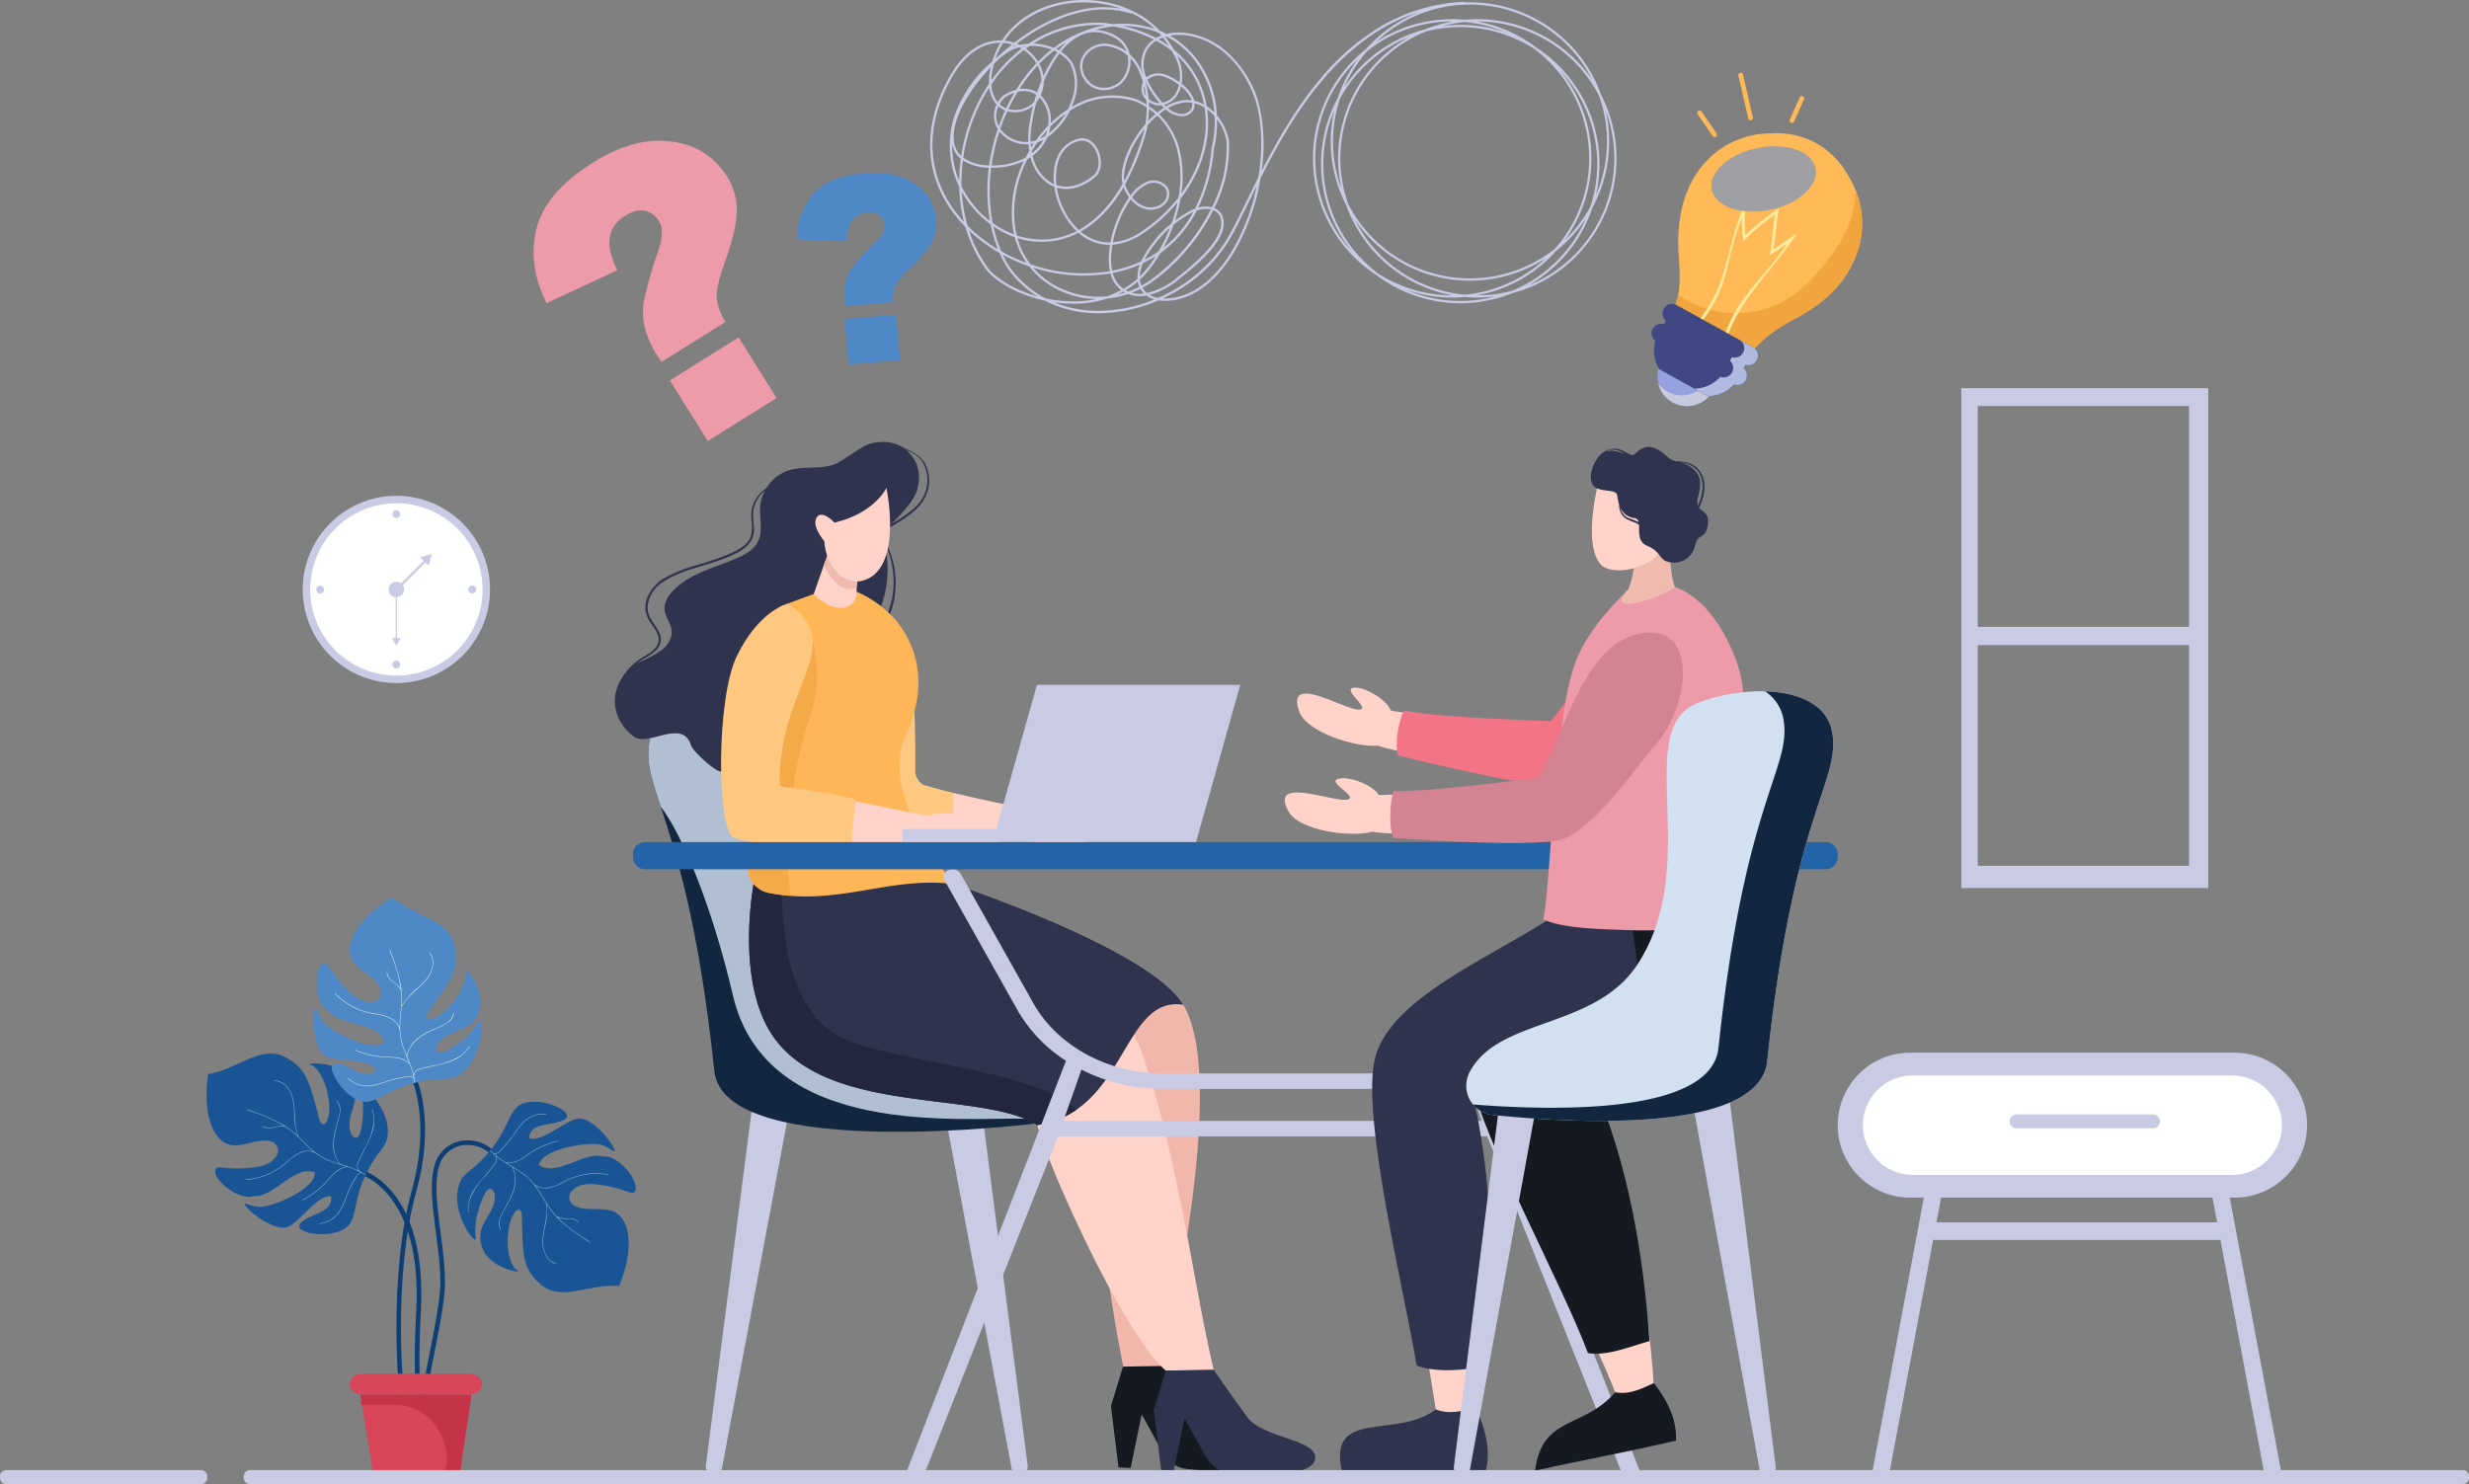 <svg xmlns="http://www.w3.org/2000/svg" xmlns:xlink="http://www.w3.org/1999/xlink" width="676.781" height="406.911" viewBox="0 0 676.781 406.911">
  <rect x="0" y="0" width="676.781" height="406.911" fill="#808080" stroke="none"/>
  <defs>
    <clipPath id="clip-path">
      <rect id="Rectángulo_343334" data-name="Rectángulo 343334" width="676.781" height="406.911" fill="none"/>
    </clipPath>
    <clipPath id="clip-path-3">
      <rect id="Rectángulo_343330" data-name="Rectángulo 343330" width="15.911" height="12.886" fill="none"/>
    </clipPath>
    <clipPath id="clip-path-4">
      <rect id="Rectángulo_343331" data-name="Rectángulo 343331" width="28.68" height="17.927" fill="none"/>
    </clipPath>
    <clipPath id="clip-path-5">
      <rect id="Rectángulo_343332" data-name="Rectángulo 343332" width="17.446" height="15.208" fill="none"/>
    </clipPath>
  </defs>
  <g id="Grupo_1000187" data-name="Grupo 1000187" transform="translate(0 -662)">
    <g id="Grupo_997058" data-name="Grupo 997058" transform="translate(0 662)" clip-path="url(#clip-path)">
      <g id="Grupo_997057" data-name="Grupo 997057">
        <g id="Grupo_997056" data-name="Grupo 997056" clip-path="url(#clip-path)">
          <path id="Trazado_658435" data-name="Trazado 658435" d="M676.179,43.424a37.914,37.914,0,0,0-4.215-17.4A38.228,38.228,0,0,0,636,.629c-.487,0-.97.019-1.453.037l-.007-.171a48.86,48.86,0,0,0-22.206,6.3,63.654,63.654,0,0,0-16.657,14.011c-7.03,8.13-12.478,17.659-16.789,26.061a48.255,48.255,0,0,0-.976-19.261,29.923,29.923,0,0,0-9.093-13.843,20.763,20.763,0,0,0-11.5-4.806,14.654,14.654,0,0,0-4.462.343q-.9-.462-1.835-.85a26.466,26.466,0,0,0-8.562-5.932A31.177,31.177,0,0,0,525.184.4c-7.7,1.244-13.841,5.109-17.474,10.687-3.3-.132-9.413,1.055-14.443,10.079-7.608,13.648-6.924,27.232,1.926,38.249q1.165,1.45,2.477,2.785a37.4,37.4,0,0,0,6.072,12.172l.019.023c3,3.3,8.792,6.537,15.659,8.03a31.677,31.677,0,0,0,14.747,3.444q.45,0,.9-.011a41.9,41.9,0,0,0,15.552-3.5,14.286,14.286,0,0,0,5.516-.341c5.826-1.395,11.186-6.037,15.5-13.423A59,59,0,0,0,578.585,48.9c8.454-16.751,21.3-38.5,43.2-45.516a38.322,38.322,0,0,0-14.376,10.169,38.11,38.11,0,0,0,2.913,61.84,38.059,38.059,0,0,0,37.29,4.971,38.235,38.235,0,0,0,28.568-36.943M552.775,9.991a23.727,23.727,0,0,1,7.17,5.83,26.963,26.963,0,0,1,5.979,15.018,12.649,12.649,0,0,0-2.1-1.728q-.158-.932-.38-1.854a24.85,24.85,0,0,0-8.621-13.646,25.28,25.28,0,0,0-2.375-3.529q.159-.047.322-.09m-57.6,30.894c-2.207-4.687.978-12.927,8.116-20.992q.66-.746,1.355-1.479-.209.94-.343,1.913a14.985,14.985,0,0,0-.141,2.647,45.978,45.978,0,0,0-2.533,4.244,49.687,49.687,0,0,0-5.091,15.547,6.234,6.234,0,0,1-1.363-1.88m1.251,2.651a48.041,48.041,0,0,0-.446,6.04q-.3-.724-.556-1.473a25.674,25.674,0,0,1-1.368-8.5,7.659,7.659,0,0,0,.533,1.555,6.921,6.921,0,0,0,1.837,2.374M512.448,13c.217.112.43.229.64.354A40.614,40.614,0,0,0,504.8,22.04a15.163,15.163,0,0,1,.139-1.625,23.405,23.405,0,0,1,.589-2.919q.721-.728,1.473-1.438,1.032-.834,2.168-1.662A10.558,10.558,0,0,1,512.448,13m-1.843-.085q.294-.236.591-.469c.114.042.228.087.34.133q-.478.15-.931.335m3.087.821a11.5,11.5,0,0,1,3.457,3.648,44.366,44.366,0,0,0-5.536,7.213,12.649,12.649,0,0,0-3.638,1.667l-.059.049a9.845,9.845,0,0,0-1.336,1.732,8.1,8.1,0,0,1-1.762-4.9,39.587,39.587,0,0,1,8.873-9.413m-.273-.938c.171-.029.344-.055.517-.078-.1.071-.2.142-.293.215-.075-.047-.149-.092-.225-.137m43.043,28.583a20.482,20.482,0,0,0-5.693-10.079,19.327,19.327,0,0,1,1.83-1.3,7.27,7.27,0,0,0,4.514,1.9,3.656,3.656,0,0,0,3.011-1.683l.026-.044a3.749,3.749,0,0,0,.364-1.852,9.747,9.747,0,0,1,2.721,1.163c1.256,7.946-1.116,16.37-6.324,23.568a31.056,31.056,0,0,0-.449-11.675m-6.574,28.821a37.429,37.429,0,0,1-2.425,3.428,23.489,23.489,0,0,1-1.966,2.172,9.976,9.976,0,0,1,.857-3.651,31.934,31.934,0,0,0,3.534-1.949M546.8,71.215c.228-.441.485-.887.772-1.333a31.191,31.191,0,0,1,6.2-7.443,46.252,46.252,0,0,1-3.088,6.446,30.864,30.864,0,0,1-3.889,2.33m1.174,2.824a39.194,39.194,0,0,0,3.2-4.695,32.14,32.14,0,0,0,9.944-11.6,7.083,7.083,0,0,1,3.859-.334,54.482,54.482,0,0,1-16.477,19.348,26.12,26.12,0,0,1-2.549,1.565,5.774,5.774,0,0,1-.413-1.656,24.229,24.229,0,0,0,2.44-2.632m3.981-6.1a47.261,47.261,0,0,0,2.824-6.347,31.2,31.2,0,0,1,3.861-2.66,11.248,11.248,0,0,1,1.539-.825,31.62,31.62,0,0,1-8.224,9.831m2.281-6.743a31.843,31.843,0,0,0-7.216,8.34,16.074,16.074,0,0,0-1.159,2.129,33.78,33.78,0,0,1-4.52,1.71q-1.667.5-3.389.837a17.336,17.336,0,0,1-.224-5.064c.059-.678.147-1.363.262-2.049a17.2,17.2,0,0,0,8.417-3.136,43.5,43.5,0,0,0,9.428-8.455,43.444,43.444,0,0,1-1.6,5.689M536.4,11.984a6.9,6.9,0,0,0-6.887,4.038l-.014.029a6.1,6.1,0,0,0,.3,4.94,6.663,6.663,0,0,0,4.051,3.489A7.07,7.07,0,0,0,542.1,20.6a8.7,8.7,0,0,0,.818-4.626,10.9,10.9,0,0,1,2.522,4.008l.011.027a21.262,21.262,0,0,1,.924,2.489,4.254,4.254,0,0,0-.158,3.285,4.359,4.359,0,0,0,1.073,1.662c.032.413.054.823.066,1.227a22.8,22.8,0,0,0-2.82-1.479l-.029-.011a21.308,21.308,0,0,0-17.691,2.147q.379-.873.672-1.775a13.235,13.235,0,0,0-.494-10.4l-.018-.03a10.872,10.872,0,0,0-3.1-2.949,15.262,15.262,0,0,1,5.447-4.515C532.573,8.2,536.018,8.655,539.57,11a7.423,7.423,0,0,1,2.263,3.133,10.643,10.643,0,0,0-5.436-2.15m5.758,3.267a8.023,8.023,0,0,1-.635,5.063,6.442,6.442,0,0,1-7.51,3.536,6,6,0,0,1-3.629-3.147,5.455,5.455,0,0,1-.288-4.4,6.277,6.277,0,0,1,6.256-3.676,10.356,10.356,0,0,1,5.807,2.621m15.677,12.175a12.538,12.538,0,0,0-5.157,1.785c-.175-.163-.341-.33-.5-.5a6.071,6.071,0,0,0,3.876-3.126,8.489,8.489,0,0,0,.729-1.905,9.524,9.524,0,0,1,2.726,3.3,4.639,4.639,0,0,1,.2.535,9.449,9.449,0,0,0-1.876-.086m2.016.763a3.123,3.123,0,0,1-.274,1.691A2.99,2.99,0,0,1,557.1,31.26a6.414,6.414,0,0,1-3.911-1.6,11.768,11.768,0,0,1,4.692-1.582,8.784,8.784,0,0,1,1.969.115m-4.365-2.91a5.443,5.443,0,0,1-3.772,2.873l0-.005-.015-.018A24.5,24.5,0,0,1,547.57,21.9a4.409,4.409,0,0,1,4.353-.961,15.344,15.344,0,0,1,4.3,2.3,8.051,8.051,0,0,1-.742,2.036M548.015,29.1c0-.36-.017-.727-.037-1.1a6.15,6.15,0,0,0,2.48.928l.029,0h.029a7.805,7.805,0,0,0,.927-.075,8.927,8.927,0,0,0,.66.7,20.452,20.452,0,0,0-1.81,1.306,20.512,20.512,0,0,0-2.278-1.769m1.792,2.173a25.687,25.687,0,0,0-2.024,1.929,30.079,30.079,0,0,0,.234-3.331,19.687,19.687,0,0,1,1.791,1.4m1.141-3.009c-.135.011-.274.018-.417.023a5.219,5.219,0,0,1-2.614-1.146,23.983,23.983,0,0,0-.842-4.569c.015-.027.03-.053.046-.079a24.926,24.926,0,0,0,3.827,5.771m-3.776-1.989a3.691,3.691,0,0,1-.342-.706,3.645,3.645,0,0,1-.147-1.95,23.308,23.308,0,0,1,.49,2.657m-23.155,4.936a31.087,31.087,0,0,0-2.936,2.541,9.568,9.568,0,0,0-2.755-7.635,9.35,9.35,0,0,0,.852-3.772,35.987,35.987,0,0,1,4.307-7.654,10.2,10.2,0,0,1,2.95,2.793,12.611,12.611,0,0,1,.438,9.875,19.2,19.2,0,0,1-1.053,2.587q-.913.588-1.8,1.265m1.143-.036a19,19,0,0,1-4.6,5.363c.024-.075.046-.149.067-.219a11.672,11.672,0,0,0,.341-1.541,31.041,31.041,0,0,1,3.438-3.051q.374-.284.751-.552m-7.727,7.882a10.007,10.007,0,0,0,.943-.378q.371-.179.738-.387a11.92,11.92,0,0,1-3.161,3.719c-.034-.168-.067-.337-.1-.508q.741-1.254,1.577-2.446M515.707,40.5q-.06-.5-.1-1.012.422-.056.848-.154c-.258.383-.508.773-.752,1.166m2.449-2.438c.625-.829,1.286-1.629,1.977-2.393q-.057.233-.125.465a10.67,10.67,0,0,1-.382,1.08,12.927,12.927,0,0,1-1.47.848m-1.125.444a8.844,8.844,0,0,1-1.454.333,24.227,24.227,0,0,1,.414-5.363,41.3,41.3,0,0,1,1.174-5.409,10.855,10.855,0,0,0,.86-1.345,9.162,9.162,0,0,1,2.335,7.756A35.623,35.623,0,0,0,517.03,38.5m-1.681-5.136a24.768,24.768,0,0,0-.42,5.536,8.748,8.748,0,0,1-7.555-3.442c-.037-.052-.073-.1-.108-.156q.841-2.436,1.926-4.805a7.911,7.911,0,0,0,7.024-1.419,40.9,40.9,0,0,0-.865,4.288m.033,9.061-.093.063.076-.137.017.074M523.3,13.822q-.349-.2-.715-.378,1.345-.99,2.755-1.834a20.607,20.607,0,0,0-2.04,2.212m-.4.515a34.484,34.484,0,0,0-3.813,6.545,10.112,10.112,0,0,0-.693-2.47q-.2-.471-.437-.92A37.745,37.745,0,0,1,522,13.884c.306.139.606.29.9.453m-4.369,7.818c-.445,1.063-.845,2.134-1.2,3.192a6.747,6.747,0,0,0-3.618-1.025,7.918,7.918,0,0,0-1.207.1,43.652,43.652,0,0,1,4.981-6.431q.169.332.314.677a9.172,9.172,0,0,1,.736,3.492m-1.414,3.828q-.3.91-.547,1.8-.212.278-.448.548a7.32,7.32,0,0,1-6.648,1.578q.334-.7.689-1.4.882-1.727,1.864-3.332a6.329,6.329,0,0,1,5.09.807m-7.532,2.23q-.375.734-.727,1.479a5.8,5.8,0,0,1-.609-.29,5.962,5.962,0,0,1-1.195-.864,9.131,9.131,0,0,1,1.311-1.744,12.7,12.7,0,0,1,2.747-1.355q-.8,1.346-1.528,2.775m-1.649,1.756a6.367,6.367,0,0,0,.648.312q-.969,2.118-1.745,4.3a6.037,6.037,0,0,1-.093-5.444,6.6,6.6,0,0,0,1.191.834m-.919,6.092a9.445,9.445,0,0,0,7.955,3.49q.067.937.213,1.829-.512.88-.974,1.784a19.1,19.1,0,0,1-8.01,2.173q-.692.024-1.346.014a53.467,53.467,0,0,1,2.163-9.289m7.675,7.579q.452-.259.862-.534a11.957,11.957,0,0,0,5.17,7.444,9.064,9.064,0,0,0,1.347.66,21.046,21.046,0,0,0,6.081,12.157,20.879,20.879,0,0,1-8.833,2.282,21.655,21.655,0,0,1-7.555-1.128,24.553,24.553,0,0,1-.7-5.384,31.86,31.86,0,0,1,3.627-15.5m7.963,2.734c.553-3.987,2.654-6.71,5.918-7.665,1.891-.553,3.675.367,4.773,2.463,1.17,2.232,1.261,5.446-.611,6.961-3.388,2.743-6.971,3.643-10.079,2.6a16.948,16.948,0,0,1,0-4.357m.1,5.071c3.245.964,6.923,0,10.386-2.808,2.131-1.725,2.068-5.3.777-7.766-1.253-2.391-3.32-3.431-5.53-2.784-3.523,1.032-5.789,3.944-6.379,8.2a17.31,17.31,0,0,0-.034,4.182,8.41,8.41,0,0,1-.922-.475,11.409,11.409,0,0,1-4.938-7.285,12.492,12.492,0,0,0,4.038-5.067,19.589,19.589,0,0,0,6.169-7.246,20.853,20.853,0,0,1,17.973-2.6,22.683,22.683,0,0,1,3.079,1.643,29.442,29.442,0,0,1-.364,4.617c-3.527,4.055-6.09,9.275-6.465,13.632a8.334,8.334,0,0,0,.232,2.706c-3.335,5.847-7.407,10.135-12.021,12.653a20.187,20.187,0,0,1-6-11.6m24.022-16.09c0,.017-.006.034-.01.051a65.619,65.619,0,0,1-5.507,14.12,7.443,7.443,0,0,1-.069-1.783c.321-3.729,2.46-8.468,5.586-12.388M535.2,58.981a37.839,37.839,0,0,0,5.846-7.687,10.685,10.685,0,0,0,1.5,2.819,32.527,32.527,0,0,0-5.1,12.358A11.9,11.9,0,0,1,530.8,64.6a14.538,14.538,0,0,1-1.527-1.1,26.938,26.938,0,0,0,5.925-4.514m10.847,4.446a16.657,16.657,0,0,1-7.938,3.01,31.449,31.449,0,0,1,4.882-11.771A8.832,8.832,0,0,0,545.64,56.8a5.762,5.762,0,0,0,6.736-.819l.02-.018a3.974,3.974,0,0,0,.849-4.4L553.2,51.5a4.831,4.831,0,0,0-5.383-1.819,10.739,10.739,0,0,0-4.872,3.894,9.849,9.849,0,0,1-1.468-3.037A65.832,65.832,0,0,0,547.4,35.555c.078-.384.153-.788.221-1.207a25.168,25.168,0,0,1,2.668-2.642,19.664,19.664,0,0,1,5.548,9.834,31.078,31.078,0,0,1,.257,12.616,42.625,42.625,0,0,1-10.044,9.27m-2.667-9.294a10.418,10.418,0,0,1,4.638-3.835,4.164,4.164,0,0,1,4.663,1.589,3.366,3.366,0,0,1-.738,3.614,5.146,5.146,0,0,1-6.006.723,8.29,8.29,0,0,1-2.558-2.091m17.036-26.489a5.163,5.163,0,0,0-.311-.927,10.5,10.5,0,0,0-3.168-3.734,12.129,12.129,0,0,0-1.215-7.732,24.134,24.134,0,0,1,7.1,12.159q.151.626.272,1.257a10.2,10.2,0,0,0-2.676-1.023m-4.059-5.1a15.74,15.74,0,0,0-4.252-2.229l-.023-.006a7.073,7.073,0,0,0-1.583-.188,4.649,4.649,0,0,0-3.19,1.131,8.751,8.751,0,0,1-.027-7.145A7.325,7.325,0,0,1,550,11.173a28.545,28.545,0,0,1,4.331,2.872q.274.5.531,1.021l.017.03a11.309,11.309,0,0,1,1.479,7.449M546.7,13.818a8.981,8.981,0,0,0-.314,6.734q-.158-.4-.334-.794a11.822,11.822,0,0,0-3.316-4.888,8.012,8.012,0,0,0-2.767-4.382l-.027-.019a12.449,12.449,0,0,0-6.6-2.295,30.845,30.845,0,0,1,4.826-.915,38.309,38.309,0,0,1,11.171,3.568,7.884,7.884,0,0,0-2.643,2.99m-24.793-.682a15.03,15.03,0,0,0-3.58-1.009,16.054,16.054,0,0,0-2.02-.182A33.187,33.187,0,0,1,535.59,6.9l.3.034a32.95,32.95,0,0,0-13.979,6.2m-.6.458a38.505,38.505,0,0,0-3.695,3.311,12.151,12.151,0,0,0-3.374-3.571q.514-.373,1.038-.725a15.175,15.175,0,0,1,6.031.985M506.249,28.657a6.874,6.874,0,0,0,.3,6.736,54.131,54.131,0,0,0-2.351,9.939,12.477,12.477,0,0,1-7.1-2.089,48.535,48.535,0,0,1,5.1-15.724q.96-1.822,2.045-3.5a8.228,8.228,0,0,0,2,4.639M497,43.974a13.476,13.476,0,0,0,7.114,2,48.787,48.787,0,0,0,.3,14.613,26.95,26.95,0,0,1-7.78-9.544A46.648,46.648,0,0,1,497,43.974M504.762,46c.474.009.964.005,1.467-.012a20.578,20.578,0,0,0,7.49-1.837,32.181,32.181,0,0,0-3.309,15.011,25.229,25.229,0,0,0,.617,5.106,25.054,25.054,0,0,1-5.85-3.113A47.83,47.83,0,0,1,504.762,46m6.452,19.022a22.286,22.286,0,0,0,2.837,6.434q.209.323.429.638a46.971,46.971,0,0,1-6.931-3.188,37.565,37.565,0,0,1-2.181-6.832,25.528,25.528,0,0,0,5.845,2.948m.741.246a22.216,22.216,0,0,0,7.379,1.033,21.727,21.727,0,0,0,9.324-2.472,15.125,15.125,0,0,0,1.8,1.325,12.51,12.51,0,0,0,6.874,1.978c-.11.667-.193,1.325-.25,1.967a18.02,18.02,0,0,0,.233,5.241,44.323,44.323,0,0,1-21.785-1.876,21.486,21.486,0,0,1-3.572-7.2m25.507,9.7a7.993,7.993,0,0,0,2.928,4.583,24.3,24.3,0,0,1-3.931,1.679,24.1,24.1,0,0,1-13.323-2.486,22.208,22.208,0,0,1-6.868-5.364,44.773,44.773,0,0,0,21.195,1.588m3.553,4.982q.088.05.177.1.137.085.276.163-1,.313-2.023.54.788-.367,1.57-.8m.008-.753a7.223,7.223,0,0,1-2.922-4.349q1.737-.342,3.423-.846a35.007,35.007,0,0,0,3.979-1.459,9.743,9.743,0,0,0-.644,3.862,22.6,22.6,0,0,1-3.836,2.792m3.925-2a6.209,6.209,0,0,0,.419,1.433,25.5,25.5,0,0,1-3.032,1.295,7.181,7.181,0,0,1-.671-.347,23.2,23.2,0,0,0,3.284-2.38m.708,2.013q.14.245.3.477a5.825,5.825,0,0,0,.679.8,8.361,8.361,0,0,1-3.365-.215q1.209-.466,2.381-1.058m.834.1q-.139-.2-.258-.4a26.776,26.776,0,0,0,2.634-1.615,54.535,54.535,0,0,0,15.253-16.881q.8-1.389,1.5-2.783a4.035,4.035,0,0,1,1.753,1.446c2.683,5.542-6.929,13.266-11.55,16.98-.379.3-.73.586-1.029.831a20.325,20.325,0,0,1-7.332,3.461,5.285,5.285,0,0,1-.971-1.038m18.771-22.484a7.16,7.16,0,0,0-3.737.1,46.853,46.853,0,0,0,4.292-16.157,31.838,31.838,0,0,0,.859-8.066,14.228,14.228,0,0,1,2.6,6.009,36.308,36.308,0,0,1-4.014,18.114m-.081-16.184-.007.044A45.747,45.747,0,0,1,560.655,57.2a11.9,11.9,0,0,0-2.359,1.183,31.807,31.807,0,0,0-3.132,2.086,43.114,43.114,0,0,0,1.53-6.037c5.685-7.37,8.4-16.14,7.268-24.451a12.487,12.487,0,0,1,2.032,1.875,31.148,31.148,0,0,1-.816,8.784M553.444,12.556a29.6,29.6,0,0,0-2.784-1.76,9.911,9.911,0,0,1,1.149-.5,24.478,24.478,0,0,1,1.635,2.262m-2.076-2.789a10.309,10.309,0,0,0-1.387.66,37.242,37.242,0,0,0-9.134-3.3A26.076,26.076,0,0,1,550.7,9.019q.342.365.672.748m-8.17-6,.062-.188a25.456,25.456,0,0,1,6.326,4.331,27.575,27.575,0,0,0-10.425-1.388q-.489.038-.974.088-1.247-.205-2.544-.352a33.4,33.4,0,0,0-20.319,5.512c-.1.064-.2.13-.3.2a14.67,14.67,0,0,0-2.51.353c-.238-.117-.481-.226-.727-.327C521.209,4.8,532.908.374,543.2,3.763m-17.91-2.724a31.047,31.047,0,0,1,15.086,1.332c-9.846-1.832-20.572,2.6-29.293,9.351a12.023,12.023,0,0,0-2.65-.585c4.046-5.959,10.744-9.11,16.857-10.1M508.028,11.753a11.34,11.34,0,0,1,2.437.451c-1.356,1.078-2.662,2.21-3.9,3.383q-.3.244-.593.49a20.865,20.865,0,0,1,2.061-4.324M495.7,59.007c-8.674-10.8-9.337-24.124-1.866-37.527,4.645-8.332,10.179-9.755,13.412-9.755h.063a22.085,22.085,0,0,0-2.265,5.144A34.58,34.58,0,0,0,494.907,31.2a25.784,25.784,0,0,0-.1,17.118A26.809,26.809,0,0,0,495.99,51.2c0,.011,0,.024,0,.035a43.564,43.564,0,0,0,1.318,9.645q-.837-.908-1.609-1.869m1-6.429A27.611,27.611,0,0,0,504.6,61.53a38.983,38.983,0,0,0,2.03,6.839,41.918,41.918,0,0,1-8.344-6.473,42.752,42.752,0,0,1-1.58-9.317m7.548,21.387a36.474,36.474,0,0,1-5.571-10.776,43.234,43.234,0,0,0,8.362,6.166,32.8,32.8,0,0,0,2.1,4.015,29,29,0,0,0,8.243,7.881c-5.753-1.611-10.522-4.426-13.132-7.287m5.43-.951a31.863,31.863,0,0,1-1.691-3.133,47.927,47.927,0,0,0,7.171,3.133,22.878,22.878,0,0,0,7.681,6.307,24.628,24.628,0,0,0,10.76,2.671,30.419,30.419,0,0,1-5.248.619,36.166,36.166,0,0,1-8.693-.8,28.142,28.142,0,0,1-9.978-8.8m25.374,12.193a32.016,32.016,0,0,1-13.112-2.324,36.211,36.211,0,0,0,6.431.377,29.807,29.807,0,0,0,8.226-1.393,25.716,25.716,0,0,0,5.709-1.25,8.906,8.906,0,0,0,4.981.418,7.041,7.041,0,0,0,2.2,1.07,41.082,41.082,0,0,1-14.44,3.1m36.024-16.94c-4.223,7.23-9.441,11.766-15.092,13.119a14.894,14.894,0,0,1-4.187.444q1.372-.641,2.713-1.378a41.031,41.031,0,0,0,14.921-13.723c1.74-2.737,3.684-6.714,5.935-11.319.69-1.41,1.412-2.889,2.172-4.419a57.619,57.619,0,0,1-6.462,17.275m6.891-19.582c-1.142,2.263-2.2,4.428-3.184,6.441-2.242,4.587-4.179,8.549-5.9,11.255a41.555,41.555,0,0,1-18.382,15.3,7.174,7.174,0,0,1-2.322-.834,21.7,21.7,0,0,0,7.006-3.445c.313-.255.663-.537,1.041-.84,5.125-4.118,14.663-11.783,11.716-17.793l-.025-.042a4.665,4.665,0,0,0-2.016-1.674,36.844,36.844,0,0,0,4.016-18.4l0-.031a14.9,14.9,0,0,0-3.286-7.006,27.751,27.751,0,0,0-6.186-16.209,24.4,24.4,0,0,0-6.7-5.628,14.529,14.529,0,0,1,3.535-.172c6.9.479,15.788,5.514,20.021,18.195,1.743,6.1,1.9,13.5.672,20.885M636,1.257a37.571,37.571,0,0,1,33.5,20.629A38.152,38.152,0,0,0,638.012,5.257c-1.161,0-2.308.061-3.442.162-1.135-.1-2.281-.162-3.442-.162a37.932,37.932,0,0,0-20.8,6.188A37.392,37.392,0,0,1,636,1.257M595.8,44.978a37.325,37.325,0,0,1,3-14.707,37.978,37.978,0,0,0,3.242,25.923,38.286,38.286,0,0,0,29.1,24.766h-.026a37.308,37.308,0,0,1-20.442-6.079A37.5,37.5,0,0,1,595.8,44.978M631.128,5.886h.026a37.833,37.833,0,0,0-7.412,2.149,38.3,38.3,0,0,0-22.16,15.8,37.608,37.608,0,0,1,6.262-9.828,37.345,37.345,0,0,1,23.283-8.126m37.538,37.538a37.372,37.372,0,0,1-9.379,24.783A37.476,37.476,0,0,1,602.631,55.95,37.509,37.509,0,0,1,623.945,8.631a37.48,37.48,0,0,1,29.839,4.887,37.5,37.5,0,0,1,14.882,29.905M633.342,6.811a38.4,38.4,0,0,0-4.962.333,37.321,37.321,0,0,1,6.19-1.094,37.239,37.239,0,0,1,11.545,2.966,37.99,37.99,0,0,0-12.773-2.206m-14.023,3.357a38.1,38.1,0,0,0-18.547,41.583A37.478,37.478,0,0,1,600.34,27.1a37.756,37.756,0,0,1,18.978-16.934m-14.8,50.165A38.1,38.1,0,0,0,656.8,70.774,37.4,37.4,0,0,1,634.57,80.8a37.6,37.6,0,0,1-30.056-20.465m55.209,8.33a38.5,38.5,0,0,0,8.04-8.73A37.749,37.749,0,0,1,647.41,79.77a37.475,37.475,0,0,1-9.4,1.191h-.026a38.148,38.148,0,0,0,21.737-12.3m2.26-2.811a38.068,38.068,0,0,0-1.339-46.6A37.431,37.431,0,0,1,669,56.672a37.779,37.779,0,0,1-7.022,9.181m9.526-20.874a38.158,38.158,0,0,0-17.359-31.971,37.987,37.987,0,0,0-16.163-7.12h.026A37.567,37.567,0,0,1,671.384,26.27a37.479,37.479,0,0,1-.847,27.232,38.1,38.1,0,0,0,.972-8.524m-66.36-28.612a38.1,38.1,0,0,0-5.39,10.491,38.091,38.091,0,0,0,4.068,42.289,37.442,37.442,0,0,1,1.322-52.78m28.193,66.149a37.306,37.306,0,0,1-14.988-3.131,37.975,37.975,0,0,0,12.773,2.206c1.161,0,2.308-.061,3.442-.162,1.135.1,2.281.162,3.442.162a38.392,38.392,0,0,0,4.962-.333,37.462,37.462,0,0,1-9.632,1.258m18.693-4.281a38.352,38.352,0,0,0,17.551-21.319,38.044,38.044,0,0,0,3.657-26.448,37.527,37.527,0,0,1-21.209,47.767" transform="translate(-233.062 0)" fill="#c8cbe3"/>
          <path id="Trazado_658436" data-name="Trazado 658436" d="M372.088,674.318h0a2.246,2.246,0,0,0,2.68-1.748l19.616-104.506-10.32-2.552-13.722,106.3a2.247,2.247,0,0,0,1.747,2.5" transform="translate(-176.852 -270.07)" fill="#c8cbe3"/>
          <path id="Trazado_658437" data-name="Trazado 658437" d="M515.477,674.318h0a2.246,2.246,0,0,1-2.68-1.748L493.182,568.064l10.32-2.552,13.722,106.3a2.247,2.247,0,0,1-1.746,2.5" transform="translate(-235.527 -270.07)" fill="#c8cbe3"/>
          <path id="Trazado_658438" data-name="Trazado 658438" d="M447.774,481.908s-86.837,11.129-89.511-14.233c-4.35-41.3-10.791-60.651-14.7-72.471-2.546-7.695-4.015-12.2-3.135-17.491,2.239-13.415,15.6-16.462,28.117-10.2,11.782,5.891,79.225,114.4,79.225,114.4" transform="translate(-162.456 -174.021)" fill="#12263f"/>
          <path id="Trazado_658439" data-name="Trazado 658439" d="M444.045,480.762c-17.326-.572-71.454,5.849-80.7-33.862-5.541-23.807-13.818-44.089-19.78-51.7-2.547-7.694-4.015-12.2-3.135-17.491,2.239-13.415,15.6-16.462,28.117-10.2,11.781,5.891,69.088,102.009,75.5,113.252" transform="translate(-162.457 -174.022)" fill="#b0c0d2"/>
          <path id="Trazado_658440" data-name="Trazado 658440" d="M527.109,552.665c-.316,2.288-.651,4.551-1,6.769-2.793,17.869-6.353,32.99-7.07,35.944v0c-.08.341-.125.521-.125.521H508.679c-1.537-7.786-2.814-15.046-3.785-21.87a176.986,176.986,0,0,1-2.058-31.563c.411-11.12,1.507-21.329,2.4-31.6l-5.032-2.879-59.467-34.046-20.493-11.737h39.273s56.017,18.165,65.52,34c6.389,10.655,5.067,34.673,2.068,56.453" transform="translate(-200.696 -220.736)" fill="#f0b7aa"/>
          <path id="Trazado_658441" data-name="Trazado 658441" d="M586.188,717.022l-3.306,10.813,2.07,16.808,3.328.162,3.035-14.714,5.373,9.769c1.447,2.63,3.619,4.783,6.6,5.168,7.852,1.018,23.2,1.283,23.832-3.87.653-5.295-14.22-5.522-18.564-11.344-4.207-5.638-9.264-13.013-9.264-13.013Z" transform="translate(-278.365 -342.321)" fill="#141a1f"/>
          <path id="Trazado_658442" data-name="Trazado 658442" d="M521.611,595.8l-13.1.22c-.4-.341-.806-.726-1.227-1.147v-.005c-4.136-4.186-9.2-12.217-14.144-21.344-9.312-17.169-18.23-38.212-19.852-44.826-9.722-12.619-55.114-3.5-68.275-23.057-10.564-15.694-9.336-43.94-9.336-43.94,8.907.281,20.232-1.387,28.6,0a23.534,23.534,0,0,1,3.465.821c27.838,9,57.463,20.493,69.82,37.957a33.47,33.47,0,0,1,4.231,7.986c4.7,13.023,7.936,27.423,11.18,43.39.466,2.293.927,4.656,1.382,7.07,2.178,11.455,4.331,24.133,7.26,36.875" transform="translate(-188.94 -220.226)" fill="#ffd3c9"/>
          <path id="Trazado_658443" data-name="Trazado 658443" d="M608.672,719.111l-3.307,10.813,2.07,16.808,3.328.162L613.8,732.18l5.373,9.769c1.447,2.63,3.618,4.783,6.6,5.169,7.852,1.018,23.2,1.283,23.832-3.87.653-5.3-14.221-5.522-18.565-11.344-4.207-5.638-9.264-13.013-9.264-13.013Z" transform="translate(-289.102 -343.318)" fill="#30334d"/>
          <path id="Trazado_658444" data-name="Trazado 658444" d="M512.032,496.21c-13.894-2.074-15.384,19.2-29.289,28.8a25.2,25.2,0,0,1-10.709,4.2c-15.1-9.6-56.818-2.519-72.175-23.976-11.011-15.384-5.434-43.023-5.434-43.023,1.59.049,4.274.082,7.607.1,15.34.083,44.481-.1,44.481-.1s56.021,18.167,65.52,34" transform="translate(-187.69 -220.735)" fill="#30334d"/>
          <path id="Trazado_658445" data-name="Trazado 658445" d="M482.744,525.008a25.187,25.187,0,0,1-10.709,4.2c-15.1-9.6-56.818-2.519-72.175-23.976-11.012-15.385-5.434-43.023-5.434-43.023,1.589.05,4.273.083,7.607.1.039,9.741.032,33.395,15.312,42.332,11.971,7,54.118,9.179,65.4,20.366" transform="translate(-187.69 -220.734)" fill="#23273d"/>
          <path id="Trazado_658446" data-name="Trazado 658446" d="M465.122,286.448a23.343,23.343,0,0,0-2.136-4.359.119.119,0,0,0-.206.12,24.486,24.486,0,0,1,2.785,16.329,32.579,32.579,0,0,1-1.273,4.509c-.11.33.422.564.569.24a18.22,18.22,0,0,0,1.219-4.11,24.582,24.582,0,0,0,.433-4.267,23.934,23.934,0,0,0-1.392-8.462" transform="translate(-221 -134.689)" fill="#30334d"/>
          <path id="Trazado_658447" data-name="Trazado 658447" d="M470.712,238.912c-1.13-2.039-4.261-3.588-6.465-4.373-.055-.019-.095.071-.041.1,1.871.88,4.787,2.111,5.852,3.9a9.939,9.939,0,0,1,1.333,6.371,10.365,10.365,0,0,1-3.145,6.05,30.589,30.589,0,0,1-5.688,4.113q-1.818,1.1-3.7,2.1c-1.272.674-2.578,1.285-3.837,1.983-.228.126-.074.526.182.431a43.363,43.363,0,0,0,7.137-3.662,33.581,33.581,0,0,0,6.044-4.313,11.04,11.04,0,0,0,3.391-6.037,10.146,10.146,0,0,0-1.066-6.66" transform="translate(-217.251 -112.007)" fill="#30334d"/>
          <path id="Trazado_658448" data-name="Trazado 658448" d="M460.924,360.8l-11.061,21.287s2.222,11.557,5.044,15.966c1.646,2.556,7.72,4.2,15.154,4.8a82.678,82.678,0,0,0,25.015-1.737c8.66,6.3,16.4,3.886,20.315.243,5.051-4.679-10.539-3.337-11.312-5.41-.588-1.6,3.175-3.088,1.771-4.837-2.167-2.691-10.238,2.651-10.238,2.651-7.925-1.266-14.241-2.929-20.419-4.257-2.957-.641-8.207-2.416-11.273-2.819Z" transform="translate(-214.839 -172.306)" fill="#ffd3c9"/>
          <path id="Trazado_658449" data-name="Trazado 658449" d="M451.126,324.342l-19.417,28.9s9.8,25.71,14.054,28.755c4.509,3.224,14.154,3.7,21.588,4.3l.062-14.009c-1.943-.421-4.644-1.148-7.043-1.778a4.437,4.437,0,0,1-3.312-4.331c.147-16.056-.5-36.38-5.933-41.838" transform="translate(-206.17 -154.895)" fill="#ffc880"/>
          <path id="Trazado_658450" data-name="Trazado 658450" d="M402.793,234.419c-2.945-2.97-8.837-3.207-12.389-1-2.639,1.639-3.539,2.358-6.2,3.964-4.032,2.435-9.3.963-13.81,2.326a11.417,11.417,0,0,0-6.263,4.893,9.058,9.058,0,0,0-3.751,4.927,10.153,10.153,0,0,0-.345,3.908,10.1,10.1,0,0,1-.2,4.521c-.991,2.535-3.927,3.874-6.259,4.874a84.175,84.175,0,0,1-8.489,2.86,42.978,42.978,0,0,0-8.059,3.121,11.669,11.669,0,0,0-5.488,5.624,7.487,7.487,0,0,0-.517,3.806,7.984,7.984,0,0,0,1.425,3.34c1.242,1.858,3.09,4.037,1.671,6.323a7.772,7.772,0,0,1-2.547,2.267c-1.017.649-2.069,1.229-3.025,1.971a16.408,16.408,0,0,0-4.8,6,14.659,14.659,0,0,0-.681,1.764c-1.171,3.66-.263,9.045,4.7,12.807,3.922,2.976,13.38-5.081,15.7,2.364.528,1.692,6.165,6.79,7.9,7.17,16.332,3.584,32.184-21.2,35.851-31.662,10.206-11.975,11.895-22.087,8.655-33.8,3.075-2.837,8.926-8.224,9.768-12.321s.1-7.084-2.843-10.054M361.9,259.108c-1.137,2.412-3.68,3.8-6.136,4.841-6.015,2.539-12.79,4.114-17.267,8.866-1.335,1.417-2.457,3.251-2.263,5.189.2,1.959,1.693,3.6,1.923,5.552.257,2.176-1.139,4.253-2.886,5.576a42.453,42.453,0,0,1-5.769,3.131,9.93,9.93,0,0,0-1.407.931,18.956,18.956,0,0,1,2.722-1.952,17.793,17.793,0,0,0,2.844-1.945,4.464,4.464,0,0,0,1.53-2.69,5.035,5.035,0,0,0-.791-3.149c-.6-1.047-1.367-1.991-1.961-3.043a6.165,6.165,0,0,1-.812-3.642,9.17,9.17,0,0,1,4.294-6.529,30.24,30.24,0,0,1,7.833-3.464c2.809-.907,5.666-1.673,8.431-2.715a33.119,33.119,0,0,0,3.937-1.751,11.2,11.2,0,0,0,3.062-2.258,5.835,5.835,0,0,0,1.536-3.457c.136-1.533-.236-3.053-.235-4.583a8.838,8.838,0,0,1,3.039-6.54c.062-.054.13-.1.193-.152a10.929,10.929,0,0,0-1.266,4.225c-.262,3.211.825,6.645-.549,9.559" transform="translate(-154.068 -110.772)" fill="#30334d"/>
          <path id="Trazado_658451" data-name="Trazado 658451" d="M448.895,390.724c-15.8-2.1-28.765,4.453-44.862,3.2a52.952,52.952,0,0,1-5.962-.8,7.39,7.39,0,0,1-5.962-7.974l5.31-51.791,4.676-15.929,1.081-3.651,7.122-2.606,11.751-.646c13.73,5.962,21.908,21.175,13.581,39-8.086,17.325,13.265,41.191,13.265,41.191" transform="translate(-187.24 -148.298)" fill="#ffb657"/>
          <path id="Trazado_658452" data-name="Trazado 658452" d="M438.71,299.53c0,5.468-6.659,6.115-11.751.646l2.776-7.981,1.84-4.7,6.558,4.417.564,6.745Z" transform="translate(-203.901 -137.298)" fill="#ffd3c9"/>
          <path id="Trazado_658453" data-name="Trazado 658453" d="M408.783,352.77c-3.67,9.986-7.4,33.814-4.751,47.47a52.949,52.949,0,0,1-5.962-.8,7.389,7.389,0,0,1-5.962-7.974l5.31-51.792,4.675-15.929c4.117,3.241,7.9,6.52,7.9,6.52a37.527,37.527,0,0,1-1.211,22.506" transform="translate(-187.24 -154.609)" fill="#f5aa4a"/>
          <path id="Trazado_658454" data-name="Trazado 658454" d="M456.53,382.144c-2.807,4.318-18.9.172-18.9.172s-19.718.147-27.916-.188c-9.893-.354-21.8-1.3-26.268-3.6-4.565-2.366,1.043-34.466,4.49-43a88.009,88.009,0,0,1,10.3-18.779l-5.757,19.581,3.54,30.553c5.328.689,35.857,7.321,40.2,7.97,12.283-2.7,22.551,3.839,20.311,7.285" transform="translate(-182.301 -151.271)" fill="#ffd3c9"/>
          <path id="Trazado_658455" data-name="Trazado 658455" d="M415.167,370.428l-1.25,13.412c-9.893-.354-27.738-.68-32.209-2.972-4.564-2.366-4.762-37.987.932-49.7,6.113-12.575,13.97-14.413,13.97-14.413,16.837,11.793-2.782,22.505-2.217,50.134,5.328.689,15.277,1.936,20.773,3.538" transform="translate(-180.674 -151.272)" fill="#ffc880"/>
          <path id="Trazado_658456" data-name="Trazado 658456" d="M441.234,298.985c-.523.067-1.1.121-1.719.148-3.372.175-5.872-3.735-7.242-6.61l1.553-4.341,8.465,3.534Z" transform="translate(-206.439 -137.626)" fill="#f0bbaf"/>
          <path id="Trazado_658457" data-name="Trazado 658457" d="M447.273,256.1s-3.269,6.927-14.244,9.5c0,0-3.425-3.736-4.9-1.4s2.1,6.46,2.1,6.46c.411,6.785,5.293,12.168,10.352,10.9,11.5-2.891,6.694-25.451,6.694-25.451" transform="translate(-204.287 -122.303)" fill="#ffd3c9"/>
          <path id="Trazado_658458" data-name="Trazado 658458" d="M676.533,620.888,633.576,511.361a41.766,41.766,0,0,0,16.88-14.861l23.573-37.162a1.983,1.983,0,0,0-.953-2.878,2.627,2.627,0,0,0-3.3.829L646.2,494.452c-6.936,10.934-20.152,17.726-34.492,17.726H545.82c-14.937,0-28.832-7.553-35.4-19.242l-19.97-35.554a2.6,2.6,0,0,0-3.251-.971,2,2,0,0,0-1.114,2.832l19.97,35.553a40.256,40.256,0,0,0,13.319,13.922c-.026.056-.061.108-.081.168L475.769,621.069a2.084,2.084,0,0,0,1.613,2.644,2.763,2.763,0,0,0,.713.094,2.419,2.419,0,0,0,2.324-1.5l36.744-92.872H634.238a2.753,2.753,0,0,0,.578-.067l37.067,92.76a2.417,2.417,0,0,0,2.324,1.5,2.764,2.764,0,0,0,.712-.094,2.083,2.083,0,0,0,1.613-2.644M518.651,525.2l4.937-14.055a49.3,49.3,0,0,0,22.233,5.269h65.889a49.876,49.876,0,0,0,17.457-3.132l4.186,11.918Z" transform="translate(-227.16 -217.863)" fill="#c8cbe3"/>
          <path id="Trazado_658459" data-name="Trazado 658459" d="M659,449.377H335.459a3.344,3.344,0,0,1-3.345-3.344v-.77a3.344,3.344,0,0,1,3.345-3.345H659a3.344,3.344,0,0,1,3.344,3.345v.77A3.344,3.344,0,0,1,659,449.377" transform="translate(-158.607 -211.045)" fill="#2363a8"/>
          <path id="Trazado_658460" data-name="Trazado 658460" d="M510.346,359.449l-11.107,39.525H473.488v3.559h80.49l12.107-43.085Z" transform="translate(-226.122 -171.661)" fill="#c8cbe3"/>
          <path id="Trazado_658461" data-name="Trazado 658461" d="M786.038,341.282c-14.094,8.911-32.546,22.384-32.546,22.384s-39.064-2.251-50.691-6.455c-6,.6-19.636-3.6-21.675-9.422-3.692-10.532,11.923-.678,16.1-.458,4.613.243-6.25-6.63.026-5.968,2.444.258,7.638,3.068,8.972,6.16,1.455,1,45.185,3.688,45.185,3.688s21.935-21.272,38.408-31.31c2.469,7.99-1.222,13.553-3.782,21.381" transform="translate(-325.016 -152.774)" fill="#ffd3c9"/>
          <path id="Trazado_658462" data-name="Trazado 658462" d="M808.038,344.122c-7.041,5.672-17.438,17.135-28.289,20.652-5.97,1.935-39.314-6.357-46.636-8.13-.7-3.127-.043-8.57,1.661-12.318,8.883,2,40.276,2.892,40.276,2.892,9.264-10.166,19.792-37.321,37.564-33.817,11.951,2.357,6.6,21.716-4.575,30.722" transform="translate(-349.978 -149.522)" fill="#f27486"/>
          <path id="Trazado_658463" data-name="Trazado 658463" d="M806.254,517.575c13.976,23.557,19.582,60.169,21.317,87.183-3.407.633-6.292,2.219-9.914,2.774-6.889-19.4-36.027-72.147-34.076-88.4,2.73-22.747,21.962-34.307,36.2-47.9,8.493-.747,16.416-1.879,24.714-2.6,7.487,24.95-18.819,37.146-38.242,48.949" transform="translate(-374.167 -223.8)" fill="#ffd3c9"/>
          <path id="Trazado_658464" data-name="Trazado 658464" d="M804.861,517.758c9.745,22.266,13.965,47.142,15.669,71.31-4.991,1.363-11.45,4.174-16.874,3.3-6.7-18.154-28.784-58.565-32.079-75.175-3.078-15.514,26.654-35.6,41.237-49.662,8.8-.242,16.893-3.687,25.558-3.982,16.429,40.491-13.757,42.042-33.512,54.206" transform="translate(-368.374 -221.377)" fill="#141a1f"/>
          <path id="Trazado_658465" data-name="Trazado 658465" d="M827.376,728.364c4.05.748,7.306-1.049,10.608-2.534,4.288,5.523,6.28,10.6,6.065,15.779-13.687,3.243-24.933,5.166-38.654,8.262,1.963-15.226,13.2-11.356,21.981-21.506" transform="translate(-384.63 -346.632)" fill="#141a1f"/>
          <path id="Trazado_658466" data-name="Trazado 658466" d="M750.281,531.388c9.125,25.826,7.5,62.829,3.946,89.664-3.465-.042-6.6.952-10.265.792-2.983-20.369-14.736-80.492-9.66-96.058,7.1-21.781,21.654-26.664,38.266-37.23,8.476.92,16.468,1.352,24.747,2.26,2.489,25.929-25.688,32.773-47.035,40.573" transform="translate(-350.079 -233.318)" fill="#ffd3c9"/>
          <path id="Trazado_658467" data-name="Trazado 658467" d="M747.838,531.916c5.227,23.737,5.773,48.843,2.743,72.88-4.76,1.5-13.291,1.981-18.442.073-3.041-19.111-15.087-67.174-11.536-83.731,3.529-16.457,30.717-27.671,47.757-38.622,8.675,1.474,14.34,1.354,22.9,2.751,8.237,42.913-21.674,38.561-43.419,46.649" transform="translate(-343.826 -230.433)" fill="#30334d"/>
          <path id="Trazado_658468" data-name="Trazado 658468" d="M729.3,739.269c3.827,1.521,7.37.393,10.9-.422,3.131,6.251,4.084,12.2,2.865,17.24-14.057.518-25.448-.367-39.51,0-3.824-17.24,15.159-8.57,25.746-16.819" transform="translate(-335.754 -352.849)" fill="#30334d"/>
          <path id="Trazado_658469" data-name="Trazado 658469" d="M863.008,394.982c0,.04.11.125.055.19-14,1.642-29.175-2.343-43.124-.14,4.161-19.066,3.85-33.776,1.492-52.9-.045.02-.095.04-.14.06-.8-4.752,13.409-29.325,14.785-29.866,1.833-.726,2-5.367,3.92-6.184,3.966.976,4.542-1.567,9.137.1s8.667,5.876,11.986,12.285c11.341,21.9.376,51.262,1.888,76.451" transform="translate(-391.575 -145.974)" fill="#ffd3c9"/>
          <path id="Trazado_658470" data-name="Trazado 658470" d="M864.3,297.5c-6.117,4.026-23.238,11.134-12.844.257a33.573,33.573,0,0,0,1.928-12.178c3.094-.086,6.184-.161,9.279-.28-.016,1.973.309,9.233,1.636,12.2" transform="translate(-405.064 -136.247)" fill="#f0bbaf"/>
          <path id="Trazado_658471" data-name="Trazado 658471" d="M860.915,396.159a3.885,3.885,0,0,1-2.631,3.747,57.6,57.6,0,0,1-6.87,1.52,119.729,119.729,0,0,1-19.955.722c-6.5-.233-16.371-.42-21.715-2.879,2.153-10.288,2.869-54.736,8.806-70.487,3.788-10.049,12.733-18.026,14.553-20.09-7.1,7.382,7.223,3.181,12.844-.489,11.273,3.9,18.394,21.109,18.556,28.842.4,19.284-5.035,39.253-3.587,59.114" transform="translate(-386.707 -147.187)" fill="#ed9aa9"/>
          <path id="Trazado_658472" data-name="Trazado 658472" d="M777.338,359.115c-12.345,11.208-28.2,27.662-28.2,27.662s-38.867,4.521-51.045,2.385c-5.8,1.621-19.962-.161-22.976-5.542-5.453-9.737,11.628-2.724,15.783-3.228,4.585-.556-7.3-5.453-1-5.883,2.452-.168,8.053,1.7,9.9,4.52,1.606.732,45.144-4.161,45.144-4.161s17.937-24.737,32.432-37.466c3.81,7.444,1.133,13.561-.038,21.713" transform="translate(-321.907 -161.132)" fill="#ffd3c9"/>
          <path id="Trazado_658473" data-name="Trazado 658473" d="M801.909,363.041c-5.957,6.8-14.221,19.886-24.3,25.222-5.547,2.936-39.821.52-47.34.036-1.23-2.96-1.032-8.9,0-12.884,9.095.435,39.683-3.635,39.683-3.635,7.371-11.611,13.057-40.175,31.167-39.789,12.179.26,10.25,20.252.793,31.05" transform="translate(-348.345 -158.546)" fill="#d38392"/>
          <path id="Trazado_658474" data-name="Trazado 658474" d="M837.344,248.684c-1.592,7.029-4,19.058.225,24.247,2.675,3.284,14.591,2.148,18.955-6.777,2.237-2.575,1.1-7.638-1.056-9.993-1.535-1.677-1.825,1.884-4.454,1.36-1-.2.34-8.375-2.787-9.664s-7.72,2.728-10.883.825" transform="translate(-398.865 -118.244)" fill="#ffd3c9"/>
          <path id="Trazado_658475" data-name="Trazado 658475" d="M864.345,251.242a22.2,22.2,0,0,0,.853-2.145,10.778,10.778,0,0,0,.607-4.225,7.474,7.474,0,0,0-1.154-3.558,5.932,5.932,0,0,0-2.95-2.275,11.081,11.081,0,0,0-3.676-.544,5.644,5.644,0,0,1-1.811-.786c-.794-.6-3.827-3.854-6.646-3.043-2.157.621-2.469,1.95-3.585,2.179a10.575,10.575,0,0,1-1.156-.53,11.215,11.215,0,0,0-2.681-1.194,5.017,5.017,0,0,0-4.16,1.03,4.386,4.386,0,0,0-1.177,1.064c-1.738,2.227-2.934,5.7-1.554,7.8s6.288.947,6.626,2.7a20.352,20.352,0,0,0,.562,2.774,4.194,4.194,0,0,0,1.727,3.626,16.559,16.559,0,0,0,2.731,1.224,5,5,0,0,1,.973.58c.118,1.888-.4,4.667,2.236,5.74,3.989,1.623,3.167,4.091,6.325,4.529a5.932,5.932,0,0,0,6.813-4.613c.811-3.516,2.853-1.734,3.453-5.408.58-3.552-1.389-3.728-2.355-4.926m-25.595-15.45a4.046,4.046,0,0,1,1.284-.463,4.567,4.567,0,0,1,2.639.413c.513.229,1,.508,1.485.783-1.687-.586-3.665-1.319-5.408-.734m6.439,18.347a4.175,4.175,0,0,1-2.508-3.02,4.879,4.879,0,0,0,4,2.952,1.277,1.277,0,0,1,1.088,1.1,22.167,22.167,0,0,0-2.581-1.03m18.816-3.48a3.865,3.865,0,0,1,.052-2.4c1.064-4.024.673-5.79-1.288-7.683a8,8,0,0,0-3.567-1.754,6.656,6.656,0,0,1,4.908,2.464c1.5,2.133,1.414,4.92.679,7.315a18.958,18.958,0,0,1-.784,2.061" transform="translate(-398.602 -112.007)" fill="#30334d"/>
          <path id="Trazado_658476" data-name="Trazado 658476" d="M907.934,672.166h0a2.246,2.246,0,0,1-2.68-1.748L885.639,562.793l10.32-2.551,13.722,109.419a2.247,2.247,0,0,1-1.747,2.5" transform="translate(-422.952 -267.553)" fill="#c8cbe3"/>
          <path id="Trazado_658477" data-name="Trazado 658477" d="M764.545,672.166h0a2.246,2.246,0,0,0,2.68-1.748L786.84,562.793l-10.32-2.551L762.8,669.661a2.246,2.246,0,0,0,1.746,2.5" transform="translate(-364.276 -267.553)" fill="#c8cbe3"/>
          <path id="Trazado_658478" data-name="Trazado 658478" d="M770.214,467.248a8.05,8.05,0,0,0,6.331,11.713c20.973,2.151,73.126,5.436,75.258-14.8,7.183-68.179,20.068-76.547,17.832-89.962s-23.989-13.367-36.981-8.156c-18.131,7.27,1.654,44.025-16.432,71.66-11.711,17.895-38.094,14.342-46.008,29.549" transform="translate(-367.392 -173.256)" fill="#d2e1f1"/>
          <path id="Trazado_658479" data-name="Trazado 658479" d="M871.331,374.216c-1.314-7.884-9.369-11.114-18.424-11.383a11.44,11.44,0,0,1,5.071,7.781c2.236,13.415-10.649,21.782-17.832,89.961-1.9,18.008-43.392,17.393-67.292,15.524a7.976,7.976,0,0,0,5.387,2.883c20.973,2.151,73.126,5.435,75.258-14.8,7.182-68.179,20.068-76.546,17.832-89.961" transform="translate(-369.089 -173.277)" fill="#12263f"/>
          <path id="Trazado_658480" data-name="Trazado 658480" d="M210.441,663.481c-2.683-11.539-4.463-44.69,1.71-66.916,5.343-19.242.092-30.527.039-30.64l1.14-.55c.227.472,5.523,11.789.039,31.528-6.115,22.021-4.354,54.862-1.7,66.291Z" transform="translate(-99.322 -270.004)" fill="#0d3f75"/>
          <path id="Trazado_658481" data-name="Trazado 658481" d="M207.983,687.693c-.863-.3-5.081-3.417-3.383-35.15,1.71-32-14.926-37.173-15.094-37.222l.352-1.217c.726.211,17.771,5.514,16.006,38.505-1.658,31.013,2.555,33.889,2.6,33.914Z" transform="translate(-90.502 -293.275)" fill="#0d3f75"/>
          <path id="Trazado_658482" data-name="Trazado 658482" d="M220.377,678.4c-.939-4.03.791-12.836,2.622-22.159,1.232-6.274,2.507-12.764,2.763-17.167.261-4.489-.439-9.839-1.116-15.016-.95-7.257-1.846-14.111-.343-18.952a9.27,9.27,0,0,1,6.087-6.244,10.42,10.42,0,0,1,9.465,1.911l-.779,1a9.124,9.124,0,0,0-8.307-1.7,7.915,7.915,0,0,0-5.257,5.41c-1.422,4.577-.541,11.3.389,18.412.685,5.234,1.393,10.646,1.125,15.255-.261,4.488-1.543,11.02-2.783,17.338-1.725,8.781-3.508,17.861-2.63,21.627Z" transform="translate(-105.119 -285.793)" fill="#0d3f75"/>
          <path id="Trazado_658483" data-name="Trazado 658483" d="M130.518,600.506c3.663-1.51,7.923-8.674,11.926-8.505.913,4.558-5.839,4.754-8.375,7.459-2.1,2.79,7.86,4.319,12.162,1.462,3.607-2.188,2.068-7.366,5.939-15.115,3.213-6.67,5.623-6.889,5.882-10.877.472-7.3-7.106-13.915-7.91-13.439-.324.193.6,1.442,1.006,4.722.289.268.29,13.186-3.065,8.952-2.35-5.36,3.742-9.351-.358-15.427-3.076-4.555-10.964-4.383-11.132-3.816,4,.916,6.583,11.175,4.871,15.314-1.232,2.4-2.231.388-2.59-2.027-2.235-7.787-2.873-12.046-8.623-15.145-7.049-3.8-12.545,2.924-21.423,4.489,0,0-2.022,10.872,2.382,16.847,4.238,5.75,10.075.259,14.727,1.6a2.621,2.621,0,0,1,1.335,4.327c-1.781,2.632-5.966,2.9-8.985,3.065-5,.266-6.793-.786-7.352.148-1.562,2.422,6.291,9,10.51,7.444,5.352.366,11.223-8.722,16.63-6.446.176,4.248-10.412,9.084-14.976,9.436-2.423-.089-4.075-1.161-4.3-.785,1.166,2.346,8.342,7.453,11.722,6.317" transform="translate(-51.751 -264.054)" fill="#195494"/>
          <path id="Trazado_658484" data-name="Trazado 658484" d="M149.278,606.339a7.679,7.679,0,0,0,3.406-1.345,8.082,8.082,0,0,0,2.342-2.644,27.745,27.745,0,0,0,1.569-3.586,35.916,35.916,0,0,1,1.78-3.849,17.469,17.469,0,0,1,.971-1.66,1.87,1.87,0,0,1,1.26-.915c.006,0,.008-.006.015-.006.086.049.173.092.258.144.285.169.567.345.842.535a1.2,1.2,0,0,1,.058-.127,16,16,0,0,0-1.555-.925s0-.007-.006-.008a2.662,2.662,0,0,1-.479-.622,1.45,1.45,0,0,1-.251-.71,3.187,3.187,0,0,1,.292-1.093c.139-.343.288-.686.444-1.023,1.092-2.373,2.511-4.611,3.3-7.117a9.7,9.7,0,0,0,.07-6.382c-.032-.082-.159-.026-.125.061a8.193,8.193,0,0,1,.451,3.762,19.726,19.726,0,0,1-2.487,6.953c-.626,1.217-1.266,2.429-1.779,3.7a2.175,2.175,0,0,0-.226,1.514,2.778,2.778,0,0,0,.457.794,32.826,32.826,0,0,0-4.77-1.734l-.226-.071,0,0a6.973,6.973,0,0,1-1.655-3.253c-.565-2.45-.005-4.906.632-7.282.175-.65.353-1.3.517-1.956a13.45,13.45,0,0,0,.375-1.868,3.674,3.674,0,0,0-.872-3.045c-.063-.062-.172.026-.106.089a4.041,4.041,0,0,1,.7,3.791c-.524,2.563-1.531,5.045-1.626,7.687a8.317,8.317,0,0,0,1.781,5.761,26.609,26.609,0,0,1-4.442-1.7,14.7,14.7,0,0,1-2.176-1.408s0-.01-.012-.016-.015-.008-.025-.012c-.619-.48-1.209-1-1.78-1.534-.951-.894-1.859-1.831-2.8-2.737a12.941,12.941,0,0,1-.927-3.991c-.246-2.438-.066-4.966-.865-7.317-.713-2.093-2.461-4.106-4.812-4.186-.09,0-.1.135-.011.138a4.76,4.76,0,0,1,3.335,1.706c1.657,1.865,1.921,4.451,2.04,6.839a20.174,20.174,0,0,0,.993,6.576c-.121-.115-.241-.233-.365-.349a22.749,22.749,0,0,0-4.008-2.972,50.928,50.928,0,0,0-9.463-3.919.07.07,0,0,0-.048.131q.595.2,1.187.4a42,42,0,0,1,9.027,3.979,6.533,6.533,0,0,0-2.653.227,3.989,3.989,0,0,1-3.277-.23.069.069,0,0,0-.08.113,3.817,3.817,0,0,0,3.094.318,5.959,5.959,0,0,1,3.287-.18c.005,0,.007,0,.013,0h0a26.323,26.323,0,0,1,3.8,3.164c1.133,1.109,2.229,2.254,3.434,3.287.115.1.234.195.35.291a5.247,5.247,0,0,0-3.735.265,13.642,13.642,0,0,0-3.545,2.49,21.317,21.317,0,0,1-3.437,2.518,18.194,18.194,0,0,1-7.846,2.334c-.089,0-.064.143.025.136A18.264,18.264,0,0,0,137,591.8a22.589,22.589,0,0,0,3.319-2.472,12.921,12.921,0,0,1,3.578-2.466,4.7,4.7,0,0,1,4.006.026,15.7,15.7,0,0,0,3.249,1.932,48.911,48.911,0,0,0,4.955,1.686l.424.137a6.237,6.237,0,0,0-2.626,1.137,13.849,13.849,0,0,0-2.211,2.138,30.818,30.818,0,0,1-2.2,2.3,23.475,23.475,0,0,1-5.043,3.538c-.08.042-.02.17.057.127a23.861,23.861,0,0,0,2.885-1.774,23.589,23.589,0,0,0,2.345-1.927c.756-.711,1.445-1.479,2.132-2.253a12.775,12.775,0,0,1,2.262-2.137,5.856,5.856,0,0,1,2.69-1.046s0-.005,0,0a21.938,21.938,0,0,1,3.605,1.49,2.027,2.027,0,0,0-1.143.863,15.676,15.676,0,0,0-1.1,1.86,35.861,35.861,0,0,0-1.734,3.763,25.918,25.918,0,0,1-1.614,3.661,7.892,7.892,0,0,1-2.429,2.63,7.537,7.537,0,0,1-3.168,1.195c-.087.012-.063.149.025.136" transform="translate(-61.524 -270.784)" fill="#8db5e0"/>
          <path id="Trazado_658485" data-name="Trazado 658485" d="M273.18,582.8c-3.917.593-9.763,6.534-13.61,5.416.2-4.644,6.8-3.224,9.912-5.247,2.7-2.209-6.6-6.068-11.462-4.32-4.025,1.265-3.766,6.66-9.372,13.262-4.711,5.712-7.1,5.349-8.306,9.161-2.2,6.976,3.582,15.209,4.477,14.937.361-.11-.24-1.543.15-4.825-.217-.329,2.862-12.875,5.11-7.963,1,5.766-5.864,8.189-3.331,15.067,1.9,5.157,9.6,6.871,9.9,6.361-3.672-1.845-3.729-12.423-1.078-16.033,1.768-2.034,2.258.156,2.032,2.586.314,8.1-.083,12.384,4.764,16.765,5.939,5.37,12.879.152,21.875.749,0,0,4.557-10.076,1.7-16.929-2.745-6.6-9.722-2.655-13.92-5.067a2.621,2.621,0,0,1-.264-4.52c2.358-2.132,6.486-1.4,9.457-.833,4.922.935,6.41,2.383,7.176,1.61,2.094-1.979-3.963-10.243-8.432-9.735-5.11-1.632-12.979,5.794-17.687,2.294.843-4.167,12.279-6.339,16.794-5.592,2.332.664,3.681,2.1,3.99,1.788-.574-2.556-6.324-9.227-9.878-8.93" transform="translate(-114.542 -276.135)" fill="#195494"/>
          <path id="Trazado_658486" data-name="Trazado 658486" d="M266.945,584.527a7.664,7.664,0,0,0-3.628.494,8.088,8.088,0,0,0-2.906,2.009,27.9,27.9,0,0,0-2.379,3.108,35.853,35.853,0,0,1-2.647,3.314,17.353,17.353,0,0,1-1.339,1.38,1.866,1.866,0,0,1-1.442.588c-.006,0-.009,0-.016,0-.071-.068-.146-.132-.216-.2-.237-.232-.468-.471-.69-.719a1.147,1.147,0,0,1-.086.109,16.024,16.024,0,0,0,1.29,1.269.014.014,0,0,0,0,.009,2.667,2.667,0,0,1,.317.717,1.448,1.448,0,0,1,.074.749,3.182,3.182,0,0,1-.544.992c-.217.3-.444.6-.674.888-1.627,2.045-3.538,3.879-4.9,6.126a9.705,9.705,0,0,0-1.59,6.181c.011.088.149.063.136-.029a8.186,8.186,0,0,1,.459-3.76,19.718,19.718,0,0,1,4.073-6.159c.9-1.033,1.809-2.057,2.61-3.168a2.174,2.174,0,0,0,.58-1.416,2.78,2.78,0,0,0-.254-.88,32.854,32.854,0,0,0,4.218,2.821c.066.041.136.081.2.122v0a6.976,6.976,0,0,1,.832,3.554c-.036,2.514-1.165,4.764-2.35,6.921-.324.59-.653,1.18-.968,1.776a13.486,13.486,0,0,0-.809,1.725,3.676,3.676,0,0,0,.121,3.165c.047.075.173.016.124-.061a4.042,4.042,0,0,1,.221-3.85c1.12-2.364,2.69-4.534,3.412-7.077a8.312,8.312,0,0,0-.356-6.02,26.6,26.6,0,0,1,3.909,2.708,14.719,14.719,0,0,1,1.777,1.886c0,.006,0,.011.008.019s.013.012.021.018c.486.613.937,1.256,1.364,1.914.71,1.1,1.368,2.222,2.066,3.325a12.944,12.944,0,0,1-.051,4.1c-.342,2.426-1.12,4.839-.9,7.313.193,2.2,1.411,4.574,3.675,5.213.087.025.131-.106.044-.131a4.76,4.76,0,0,1-2.832-2.452c-1.164-2.206-.8-4.78-.35-7.128a20.162,20.162,0,0,0,.6-6.623c.09.141.178.284.271.426a22.8,22.8,0,0,0,3.183,3.842,50.943,50.943,0,0,0,8.255,6.063.069.069,0,0,0,.077-.115q-.529-.335-1.057-.671a41.933,41.933,0,0,1-7.817-6.017,6.514,6.514,0,0,0,2.63.412,3.987,3.987,0,0,1,3.127,1.006c.058.069.162-.022.1-.091A3.82,3.82,0,0,0,273,613.171a5.96,5.96,0,0,1-3.235-.609s-.008,0-.013,0l0,0a26.372,26.372,0,0,1-2.931-3.978c-.836-1.346-1.627-2.72-2.551-4.011-.089-.123-.181-.245-.271-.366a5.244,5.244,0,0,0,3.691.633,13.627,13.627,0,0,0,4.037-1.573,21.384,21.384,0,0,1,3.938-1.626,18.2,18.2,0,0,1,8.177-.395c.088.019.1-.123.009-.138a18.26,18.26,0,0,0-8.451.466,22.63,22.63,0,0,0-3.813,1.609,12.917,12.917,0,0,1-4.062,1.542,4.7,4.7,0,0,1-3.884-.98,15.709,15.709,0,0,0-2.695-2.651,49.293,49.293,0,0,0-4.411-2.819l-.379-.233a6.245,6.245,0,0,0,2.822-.479,13.871,13.871,0,0,0,2.657-1.549,31.009,31.009,0,0,1,2.683-1.706,23.471,23.471,0,0,1,5.741-2.233c.088-.022.061-.16-.025-.138a23.636,23.636,0,0,0-5.961,2.347c-.9.51-1.755,1.091-2.607,1.68a12.785,12.785,0,0,1-2.706,1.536,5.863,5.863,0,0,1-2.862.374s0,0-.006,0a21.948,21.948,0,0,1-3.146-2.308A2.025,2.025,0,0,0,254.06,595a15.616,15.616,0,0,0,1.507-1.546,35.935,35.935,0,0,0,2.581-3.24,25.857,25.857,0,0,1,2.441-3.171,7.892,7.892,0,0,1,2.986-1.975,7.546,7.546,0,0,1,3.361-.4c.088.009.1-.13.009-.138" transform="translate(-117.25 -279.13)" fill="#8db5e0"/>
          <path id="Trazado_658487" data-name="Trazado 658487" d="M167.589,514.3c3.494,1.869,11.732.608,14.145,3.806-2.94,3.6-7.381-1.489-11.081-1.728-3.487.154,1.659,8.813,6.6,10.321,3.981,1.4,7-3.083,15.446-5.017,7.192-1.757,8.892-.034,12.136-2.368,5.937-4.272,6.232-14.328,5.353-14.646-.355-.128-.732,1.379-3.008,3.776-.024.393-10,8.6-8.86,3.321,2.646-5.22,9.6-3.051,11.686-10.078,1.563-5.269-3.582-11.251-4.126-11.021,1.836,3.675-4.447,12.184-8.731,13.49-2.634.572-1.717-1.476-.08-3.288,4.593-6.674,7.477-9.872,6.217-16.281-1.545-7.857-10.228-7.83-17.078-13.691,0,0-9.681,5.345-11.5,12.543-1.748,6.926,6.2,7.945,8.12,12.39a2.621,2.621,0,0,1-2.493,3.78c-3.164.3-6.032-2.763-8.076-4.992-3.383-3.695-3.709-5.745-4.785-5.584-2.862.332-2.955,10.578.929,12.846,3.118,4.366,13.865,3.126,15.543,8.747-3.17,2.835-13.631-2.269-16.8-5.57-1.471-1.927-1.692-3.885-2.127-3.82-1.07,2.391-.456,11.177,2.569,13.066" transform="translate(-78.575 -224.881)" fill="#4e88c7"/>
          <path id="Trazado_658488" data-name="Trazado 658488" d="M179.31,533.849a7.673,7.673,0,0,0,3.2,1.776,8.079,8.079,0,0,0,3.53.128,27.765,27.765,0,0,0,3.766-1.066,35.67,35.67,0,0,1,4.1-1.07,17.344,17.344,0,0,1,1.9-.3,1.866,1.866,0,0,1,1.507.391s.009,0,.014.007c.017.1.039.193.053.291.051.327.094.657.122.989a1.167,1.167,0,0,1,.135-.035,16.067,16.067,0,0,0-.274-1.789.019.019,0,0,0,0-.01,2.666,2.666,0,0,1,.176-.764,1.451,1.451,0,0,1,.389-.645,3.188,3.188,0,0,1,1.029-.469c.354-.11.713-.213,1.071-.308,2.528-.665,5.156-.99,7.59-1.976a9.706,9.706,0,0,0,4.973-4c.043-.077-.082-.14-.127-.059a8.188,8.188,0,0,1-2.618,2.739,19.732,19.732,0,0,1-6.949,2.5c-1.337.289-2.68.565-3.987.976a2.173,2.173,0,0,0-1.312.787,2.767,2.767,0,0,0-.323.857,32.926,32.926,0,0,0-1.692-4.784c-.029-.073-.061-.147-.089-.22l0,0a6.973,6.973,0,0,1,1.46-3.344c1.533-1.993,3.785-3.121,6.025-4.138.612-.278,1.229-.555,1.838-.844a13.464,13.464,0,0,0,1.681-.9,3.677,3.677,0,0,0,1.8-2.608c.007-.088-.13-.116-.136-.026a4.042,4.042,0,0,1-2.481,2.952c-2.312,1.224-4.869,2.022-6.969,3.628a8.317,8.317,0,0,0-3.318,5.036,26.611,26.611,0,0,1-1.511-4.509,14.676,14.676,0,0,1-.3-2.575c0-.006.005-.01,0-.019s0-.017-.007-.027c-.022-.783,0-1.567.053-2.35.087-1.3.234-2.6.335-3.9a12.934,12.934,0,0,1,2.493-3.252c1.726-1.739,3.793-3.206,5.1-5.317,1.163-1.88,1.608-4.509.176-6.376-.055-.072-.169.007-.114.079a4.759,4.759,0,0,1,.8,3.659c-.387,2.465-2.217,4.311-3.986,5.92A20.171,20.171,0,0,0,194,513.823c.012-.167.027-.334.038-.5a22.791,22.791,0,0,0-.251-4.983,50.927,50.927,0,0,0-2.986-9.8.07.07,0,0,0-.131.047q.224.585.446,1.17a42,42,0,0,1,2.662,9.5,6.534,6.534,0,0,0-1.861-1.9,3.986,3.986,0,0,1-1.9-2.676.069.069,0,0,0-.138.01,3.819,3.819,0,0,0,1.72,2.591,5.96,5.96,0,0,1,2.227,2.424c0,.005.007,0,.009.009v0a26.373,26.373,0,0,1-.032,4.941c-.136,1.579-.324,3.153-.357,4.741,0,.151,0,.3,0,.455a5.244,5.244,0,0,0-2.578-2.716,13.628,13.628,0,0,0-4.175-1.156,21.334,21.334,0,0,1-4.128-1.054,18.208,18.208,0,0,1-6.787-4.577c-.059-.068-.15.041-.089.105a18.249,18.249,0,0,0,7.05,4.684,22.555,22.555,0,0,0,4.017.993,12.9,12.9,0,0,1,4.178,1.2,4.7,4.7,0,0,1,2.525,3.109,15.712,15.712,0,0,0,.572,3.737,49.113,49.113,0,0,0,1.847,4.9l.164.414a6.248,6.248,0,0,0-2.547-1.305,13.926,13.926,0,0,0-3.056-.35,30.506,30.506,0,0,1-3.17-.238,23.449,23.449,0,0,1-5.935-1.646c-.084-.036-.145.092-.063.125a23.837,23.837,0,0,0,3.2,1.1,23.53,23.53,0,0,0,2.977.587c1.029.132,2.059.176,3.094.215a12.76,12.76,0,0,1,3.088.388,5.861,5.861,0,0,1,2.517,1.413s.005,0,.006,0a21.994,21.994,0,0,1,1.14,3.732,2.023,2.023,0,0,0-1.393-.335,15.7,15.7,0,0,0-2.132.337,35.834,35.834,0,0,0-4.008,1.052,25.973,25.973,0,0,1-3.853,1.079,7.9,7.9,0,0,1-3.574-.205,7.539,7.539,0,0,1-2.935-1.688c-.065-.059-.155.046-.09.106" transform="translate(-83.893 -238.064)" fill="#daf2ee"/>
          <path id="Trazado_658489" data-name="Trazado 658489" d="M219.525,731.949c-.159,2.051-2.863,18.67-3.114,21.865H192.57c-.291-3.357-3.251-19.671-3.438-21.865Z" transform="translate(-90.323 -349.554)" fill="#d94559"/>
          <path id="Trazado_658490" data-name="Trazado 658490" d="M189.132,731.95c.027.317.112,1.3.238,2.76h9.179c8.345,0,14.3,7.085,14.268,15.43a4.356,4.356,0,0,1-1.687,3.675h5.282c.25-3.2,2.954-19.814,3.114-21.865Z" transform="translate(-90.323 -349.555)" fill="#c43348"/>
          <path id="Trazado_658491" data-name="Trazado 658491" d="M216.232,726.691h-29.2c-1.96,0-3.548-1.288-3.548-2.878s1.589-2.878,3.548-2.878h29.2c1.96,0,3.548,1.288,3.548,2.878s-1.589,2.878-3.548,2.878" transform="translate(-87.624 -344.294)" fill="#d94559"/>
          <path id="Trazado_658492" data-name="Trazado 658492" d="M736.133,775.366H129.605a1.721,1.721,0,0,1-1.721-1.721v-.4a1.721,1.721,0,0,1,1.721-1.721H736.133a1.721,1.721,0,0,1,1.721,1.721v.4a1.721,1.721,0,0,1-1.721,1.721" transform="translate(-61.073 -368.455)" fill="#c8cbe3"/>
          <path id="Trazado_658493" data-name="Trazado 658493" d="M55.1,775.366H1.721A1.721,1.721,0,0,1,0,773.645v-.4a1.721,1.721,0,0,1,1.721-1.721H55.1a1.721,1.721,0,0,1,1.721,1.721v.4a1.721,1.721,0,0,1-1.721,1.721" transform="translate(0 -368.455)" fill="#c8cbe3"/>
          <path id="Trazado_658494" data-name="Trazado 658494" d="M1073.011,552.466H984.084a19.869,19.869,0,1,0,0,39.738h88.926a19.869,19.869,0,1,0,0-39.738" transform="translate(-460.477 -263.839)" fill="#c8cbe3"/>
          <path id="Trazado_658495" data-name="Trazado 658495" d="M1078.654,564.4H991.061a13.633,13.633,0,1,0,0,27.267h87.592a13.633,13.633,0,0,0,0-27.267" transform="translate(-466.787 -269.54)" fill="#fff"/>
          <path id="Trazado_658496" data-name="Trazado 658496" d="M1093.69,588.655h-37.3a1.91,1.91,0,1,1,0-3.819h37.3a1.91,1.91,0,1,1,0,3.819" transform="translate(-503.574 -279.298)" fill="#c8cbe3"/>
          <path id="Trazado_658497" data-name="Trazado 658497" d="M1089.761,701.851h4.731L1079.616,622.6h-4.732l1.854,9.874H999.8l1.854-9.874h-4.732l-14.877,79.255h4.732l12.12-64.569h78.744Z" transform="translate(-468.992 -297.331)" fill="#c8cbe3"/>
          <path id="Trazado_658498" data-name="Trazado 658498" d="M158.845,285.882a25.667,25.667,0,1,1,25.667,25.667,25.667,25.667,0,0,1-25.667-25.667" transform="translate(-75.859 -124.27)" fill="#c8cbe3"/>
          <path id="Trazado_658499" data-name="Trazado 658499" d="M162.752,287.747a23.626,23.626,0,1,1,23.626,23.626,23.626,23.626,0,0,1-23.626-23.626" transform="translate(-77.725 -126.135)" fill="#fff"/>
          <path id="Trazado_658500" data-name="Trazado 658500" d="M209.926,288.571A22.726,22.726,0,1,1,187.2,265.845a22.726,22.726,0,0,1,22.725,22.726" transform="translate(-78.548 -126.959)" fill="#fff"/>
          <path id="Trazado_658501" data-name="Trazado 658501" d="M209.926,288.571A22.726,22.726,0,1,1,187.2,265.845a22.726,22.726,0,0,1,22.725,22.726" transform="translate(-78.548 -126.959)" fill="#fff"/>
          <path id="Trazado_658502" data-name="Trazado 658502" d="M207.811,325.969c-.1,0-.18-.125-.18-.278V313.025c0-.154.081-.278.18-.278s.18.124.18.278v12.665c0,.154-.08.278-.18.278" transform="translate(-99.158 -149.357)" fill="#c8cbe3"/>
          <path id="Trazado_658503" data-name="Trazado 658503" d="M207.9,334.878h-1.925a.142.142,0,0,0-.123.214l.962,1.667a.142.142,0,0,0,.247,0l.962-1.667a.142.142,0,0,0-.123-.214" transform="translate(-98.297 -159.926)" fill="#c8cbe3"/>
          <path id="Trazado_658504" data-name="Trazado 658504" d="M210.6,300.286a.332.332,0,0,1-.235-.567l6.9-6.9a.332.332,0,0,1,.47.47l-6.9,6.9a.331.331,0,0,1-.235.1" transform="translate(-100.415 -139.792)" fill="#c8cbe3"/>
          <path id="Trazado_658505" data-name="Trazado 658505" d="M223.51,290.872l-2.767.771a.129.129,0,0,0-.056.217l2.052,2.011a.129.129,0,0,0,.215-.06l.716-2.782a.129.129,0,0,0-.16-.157" transform="translate(-105.374 -138.908)" fill="#c8cbe3"/>
          <path id="Trazado_658506" data-name="Trazado 658506" d="M203.938,307.417a2.109,2.109,0,1,1,2.109,2.109,2.109,2.109,0,0,1-2.109-2.109" transform="translate(-97.394 -145.805)" fill="#c8cbe3"/>
          <path id="Trazado_658507" data-name="Trazado 658507" d="M205.889,268.849a1.074,1.074,0,1,1,1.074,1.074,1.074,1.074,0,0,1-1.074-1.074" transform="translate(-98.326 -127.88)" fill="#c8cbe3"/>
          <path id="Trazado_658508" data-name="Trazado 658508" d="M205.889,347.776a1.074,1.074,0,1,1,1.074,1.074,1.074,1.074,0,0,1-1.074-1.074" transform="translate(-98.326 -165.573)" fill="#c8cbe3"/>
          <path id="Trazado_658509" data-name="Trazado 658509" d="M245.721,308.382a1.074,1.074,0,1,1,1.074,1.074,1.074,1.074,0,0,1-1.074-1.074" transform="translate(-117.348 -146.76)" fill="#c8cbe3"/>
          <path id="Trazado_658510" data-name="Trazado 658510" d="M165.982,308.475a1.074,1.074,0,1,1,1.074,1.074,1.075,1.075,0,0,1-1.074-1.074" transform="translate(-79.267 -146.804)" fill="#c8cbe3"/>
          <path id="Trazado_658511" data-name="Trazado 658511" d="M884.787,194.207a8.066,8.066,0,1,1-3.152-10.962,8.066,8.066,0,0,1,3.152,10.962" transform="translate(-415.322 -87.029)" fill="#96a0de"/>
          <g id="Grupo_997049" data-name="Grupo 997049" transform="translate(454.564 98.454)" style="mix-blend-mode: multiply;isolation: isolate">
            <g id="Grupo_997048" data-name="Grupo 997048">
              <g id="Grupo_997047" data-name="Grupo 997047" clip-path="url(#clip-path-3)">
                <path id="Trazado_658512" data-name="Trazado 658512" d="M884.991,197.176a8.065,8.065,0,0,1-14.9-2.03,8.066,8.066,0,0,0,14.313-6.694,8.066,8.066,0,0,1,.588,8.724" transform="translate(-870.09 -188.452)" fill="#c8cae0"/>
              </g>
            </g>
          </g>
          <path id="Trazado_658513" data-name="Trazado 658513" d="M909.849,121.044c-4.821,2.554-9.711,6.092-12.128,10.1q-.233.389-.431.779l-21.34-11.809c2.449-3.974,3.255-7.31,2.543-16.416-.477-6.122-.056-15.03,4.537-22.17A24.188,24.188,0,0,1,903.7,69.967,22.494,22.494,0,0,1,915.9,72.5l0,0c.082.045.173.1.257.148s.175.091.258.137l0,0a22.5,22.5,0,0,1,8.623,8.995,24.171,24.171,0,0,1,1.187,23.648c-3.61,7.684-9.82,12.146-16.375,15.619" transform="translate(-418.325 -33.383)" fill="#ffb957"/>
          <path id="Trazado_658514" data-name="Trazado 658514" d="M928.269,104.17a24.2,24.2,0,0,0-1.286-4.244,25.387,25.387,0,0,1-1.7,8.876c-2.473,6.5-7.211,12.352-12.015,17.06a27.162,27.162,0,0,1-34.72,2.72l-.188-.134a16.6,16.6,0,0,1-2.4,6l21.339,11.809q.2-.389.431-.778c2.417-4,7.307-7.541,12.128-10.095,6.555-3.474,12.765-7.935,16.375-15.619a24.449,24.449,0,0,0,2.045-15.592" transform="translate(-418.325 -47.721)" fill="#f0a53e"/>
          <path id="Trazado_658515" data-name="Trazado 658515" d="M887.927,141c10.426-11.649,8.615-20.979,14.443-34.119.011,2.86-.21,5.724.075,8.578A103.164,103.164,0,0,1,911.6,108.1c-.529,3.765-.881,7.554-1.428,11.316,2.186-1.476,4.347-2.991,6.536-4.462-7.005,10.619-16.255,18.155-19.977,30.689q-.387-.111-.774-.22c3.9-13.173,10.857-16.982,17.832-27.5-1.544,1.064-3.124,2.078-4.66,3.154.654-3.688.9-7.443,1.4-11.154a69.014,69.014,0,0,0-8.659,7.244c-.17-2.115-.4-4.19-.383-6.319-5.024,12.54-2.834,19.359-12.975,30.7-.193-.185-.389-.369-.583-.553" transform="translate(-424.044 -51.043)" fill="#ffeb9b"/>
          <g id="Grupo_997052" data-name="Grupo 997052" transform="translate(469.097 40.099)" style="mix-blend-mode: overlay;isolation: isolate">
            <g id="Grupo_997051" data-name="Grupo 997051">
              <g id="Grupo_997050" data-name="Grupo 997050" clip-path="url(#clip-path-4)">
                <path id="Trazado_658516" data-name="Trazado 658516" d="M913.994,94.183c-7.86,1.623-15.014-.853-15.979-5.528s4.625-9.781,12.484-11.4,15.014.853,15.979,5.529-4.624,9.781-12.484,11.4" transform="translate(-897.907 -76.754)" fill="#9ea0a3"/>
              </g>
            </g>
          </g>
          <path id="Trazado_658517" data-name="Trazado 658517" d="M891.766,177.171l.555-1a2.6,2.6,0,0,0,2.468-4.461l.026-.046-.455-.252L873.416,159.82l-.455-.252-.026.047a2.6,2.6,0,0,0-2.469,4.461l-.555,1a2.595,2.595,0,0,0-2.341,4.549,9.8,9.8,0,0,0,1.068,7.77l13.365,7.4a9.8,9.8,0,0,0,7.151-3.222,2.595,2.595,0,0,0,2.611-4.4" transform="translate(-413.828 -76.17)" fill="#3f4883"/>
          <g id="Grupo_997055" data-name="Grupo 997055" transform="translate(464.426 93.415)" style="mix-blend-mode: multiply;isolation: isolate">
            <g id="Grupo_997054" data-name="Grupo 997054">
              <g id="Grupo_997053" data-name="Grupo 997053" clip-path="url(#clip-path-5)">
                <path id="Trazado_658518" data-name="Trazado 658518" d="M903.065,189.632a2.6,2.6,0,0,1-3.2,1.161,9.8,9.8,0,0,1-7.15,3.222l-3.751-2.076a9.8,9.8,0,0,0,7.15-3.222,2.6,2.6,0,0,0,2.612-4.4l.555-1a2.6,2.6,0,0,0,2.468-4.46l.026-.047,3.752,2.076-.026.047a2.6,2.6,0,0,1-2.468,4.46l-.555,1a2.614,2.614,0,0,1,.587,3.239" transform="translate(-888.966 -178.808)" fill="#afbae0"/>
              </g>
            </g>
          </g>
          <path id="Trazado_658519" data-name="Trazado 658519" d="M895.8,64.287l-4.156-6.023a.65.65,0,0,0-1.065.744l4.156,6.023a.65.65,0,0,0,1.065-.744" transform="translate(-425.251 -27.694)" fill="#ffb957"/>
          <path id="Trazado_658520" data-name="Trazado 658520" d="M916.056,50.344q-1.345-5.858-2.69-11.716a.654.654,0,0,0-.833-.388.667.667,0,0,0-.388.833q1.345,5.857,2.69,11.715a.653.653,0,0,0,.833.388.666.666,0,0,0,.388-.833" transform="translate(-435.598 -18.246)" fill="#ffb957"/>
          <path id="Trazado_658521" data-name="Trazado 658521" d="M941.728,50.744,939,56.87c-.341.764.83,1.327,1.171.563l2.731-6.126c.341-.764-.83-1.327-1.171-.563" transform="translate(-448.404 -24.06)" fill="#ffb957"/>
          <path id="Trazado_658522" data-name="Trazado 658522" d="M332.6,123.532l-17.594,11-1.1-1.76a25.636,25.636,0,0,1-3.541-7.928,19.063,19.063,0,0,1-.166-7.012,110.047,110.047,0,0,1,3.957-13.807q1.84-5.4.248-7.947a6.091,6.091,0,0,0-3.98-3.018q-2.388-.471-5.443,1.439a8.646,8.646,0,0,0-4.08,5.577q-.792,3.522,1.992,9.315L283.545,118.4q-5.268-10.487-2.772-20.451t15.46-18.069q10.093-6.31,18.931-5.976,11.987.427,17.921,9.918a17.274,17.274,0,0,1,2.571,8.953q.111,5.018-3.3,14.493-2.36,6.627-2.184,9.64a14.365,14.365,0,0,0,2.435,6.624m-15.272,16.052L336.175,127.8l10.392,16.622-18.844,11.78Z" transform="translate(-133.705 -35.286)" fill="#ed9aa9"/>
          <path id="Trazado_658523" data-name="Trazado 658523" d="M444.594,126.11l-13.174,1.122-.112-1.318a16.315,16.315,0,0,1,.3-5.525,12.136,12.136,0,0,1,1.945-4.024,70.214,70.214,0,0,1,6.258-6.678q2.613-2.526,2.451-4.433a3.882,3.882,0,0,0-1.379-2.868,4.854,4.854,0,0,0-3.505-.767,5.51,5.51,0,0,0-3.934,1.976q-1.473,1.766-1.579,5.861l-13.592-.519a18.383,18.383,0,0,1,4.374-12.4q4.312-4.924,14.019-5.75,7.558-.643,12.472,2.116,6.672,3.728,7.277,10.834a11.012,11.012,0,0,1-1.145,5.824q-1.4,2.878-6.087,7.258a17.915,17.915,0,0,0-4.041,4.831,9.147,9.147,0,0,0-.545,4.463m-13.326,4.661,14.109-1.2,1.059,12.445-14.109,1.2Z" transform="translate(-199.752 -43.298)" fill="#4e88c7"/>
          <path id="Trazado_658524" data-name="Trazado 658524" d="M1029.085,340.764h67.676V203.706h-67.676Zm62.425-6.1h-57.937v-60.5h57.937Zm0-65.522h-57.937V208.6h57.937Z" transform="translate(-491.456 -97.283)" fill="#c8cbe3"/>
        </g>
      </g>
    </g>
  </g>
</svg>

